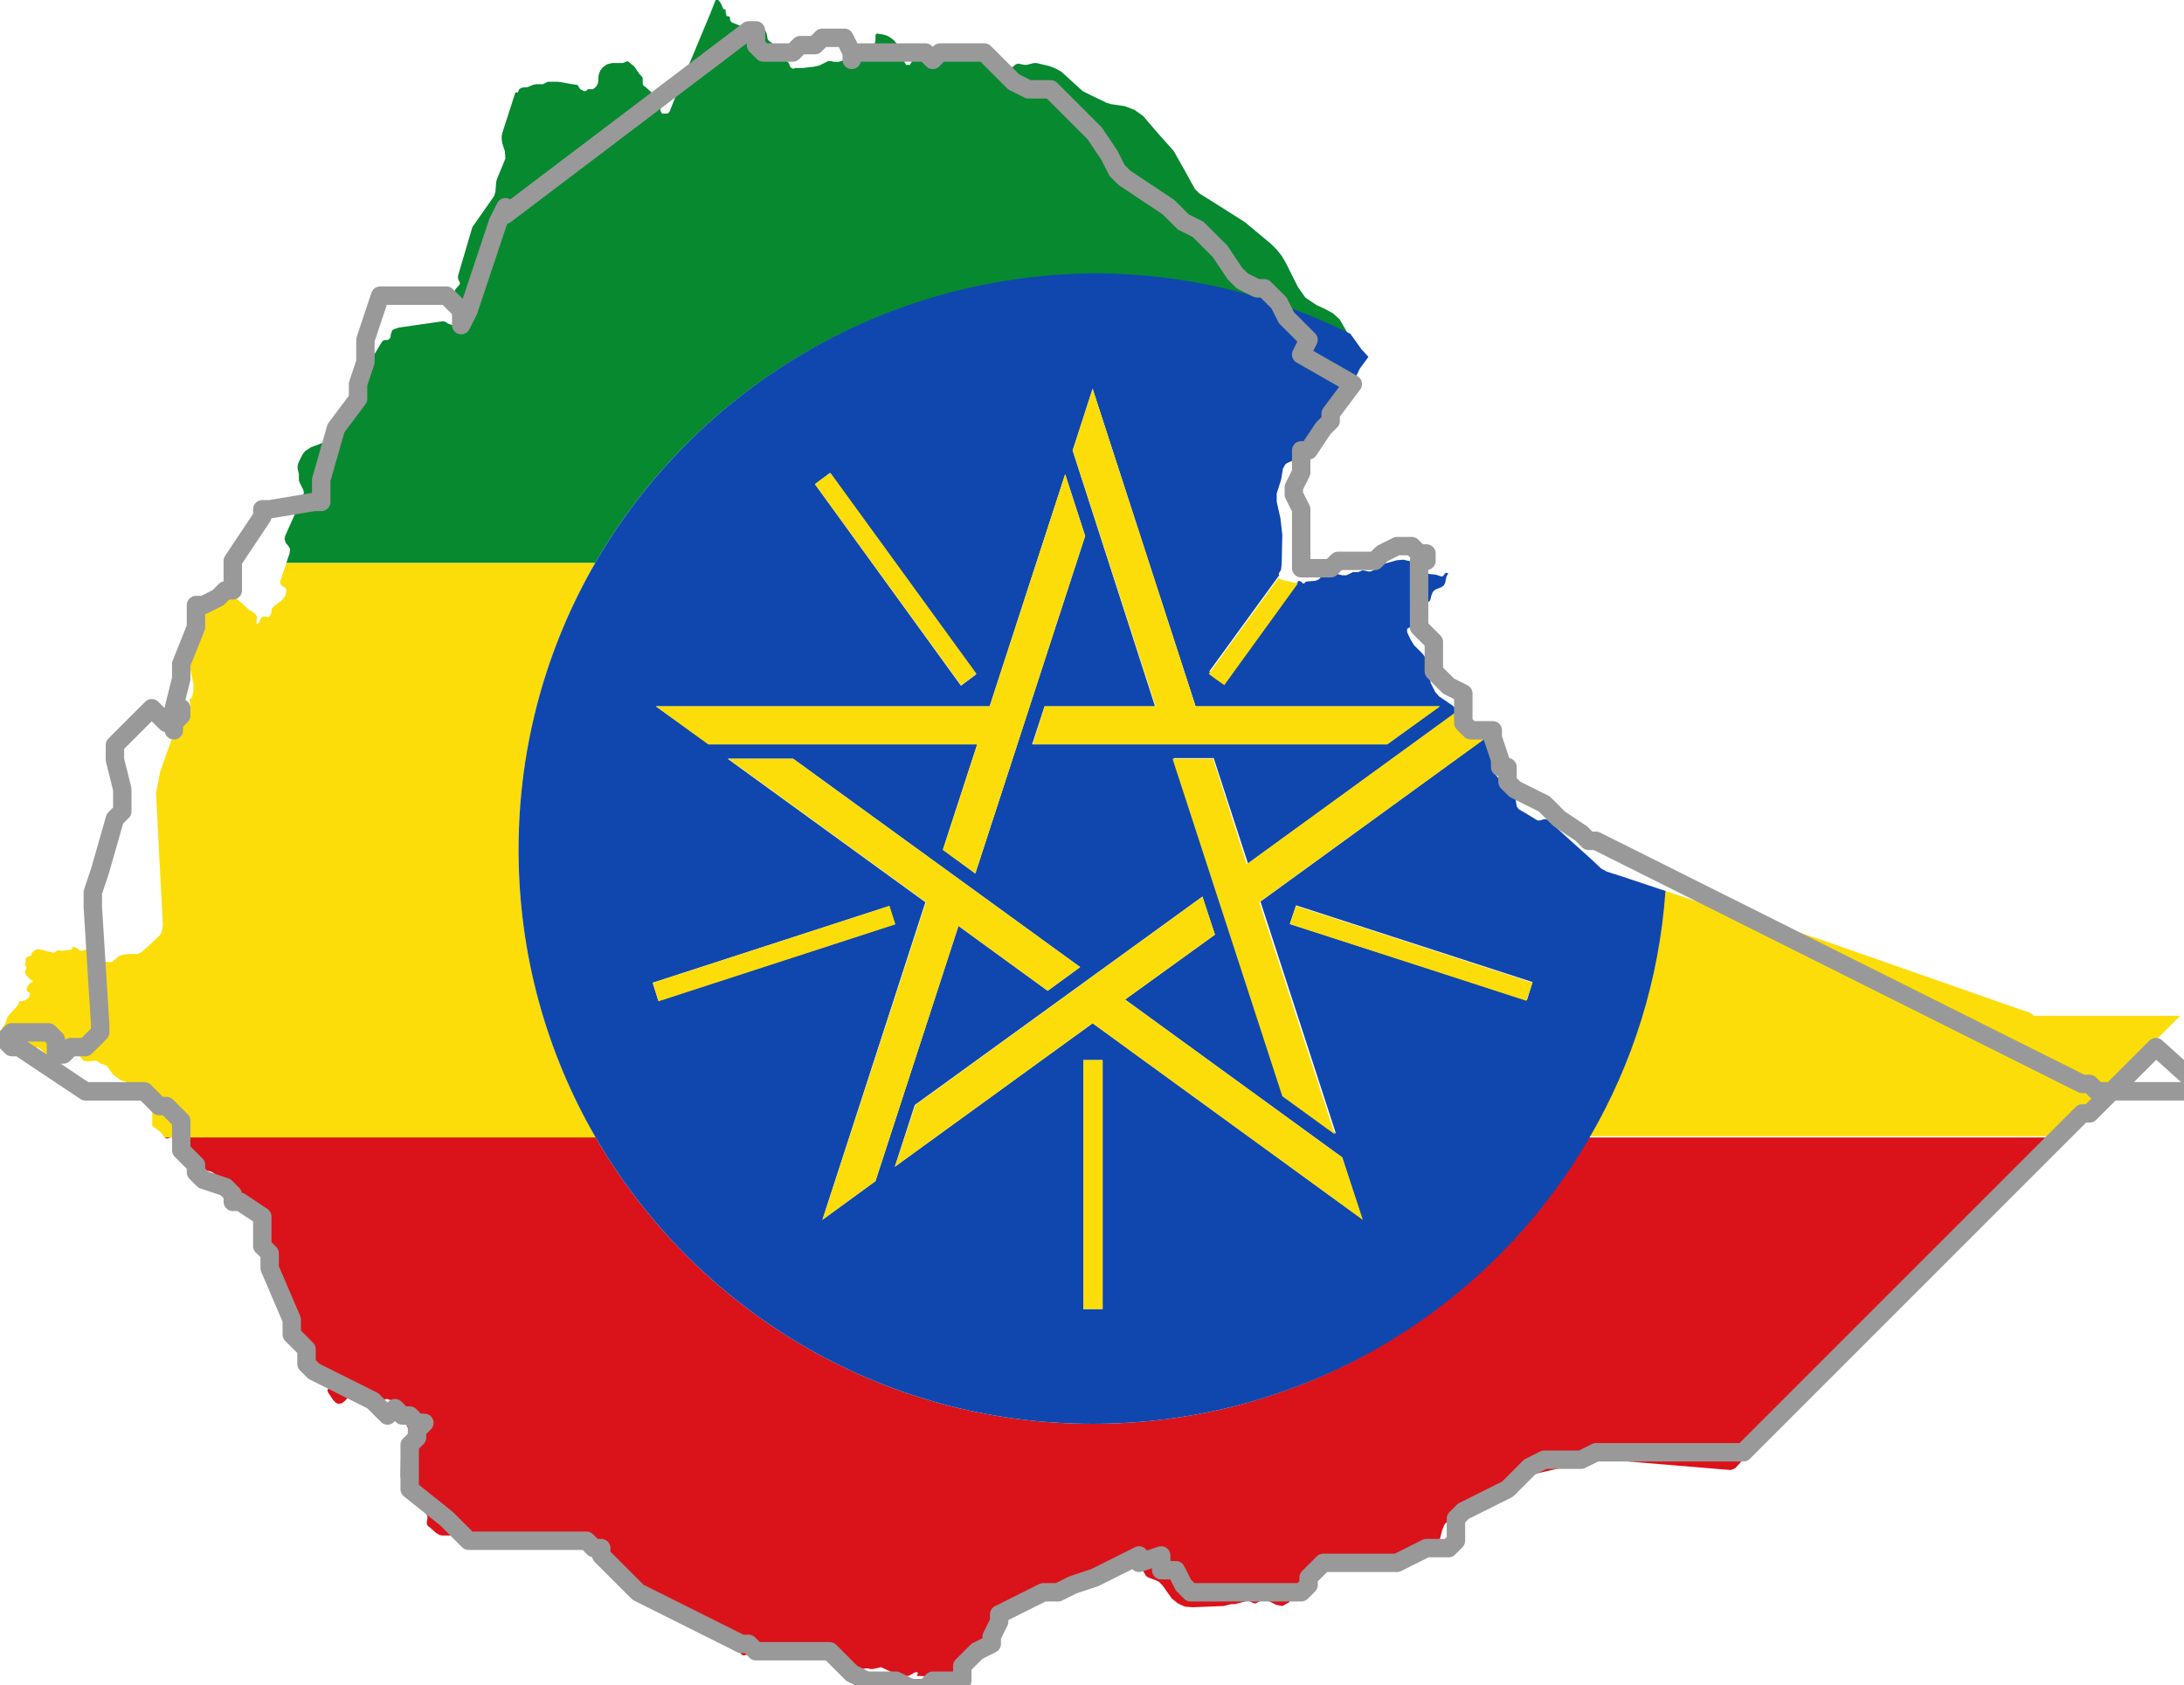 <?xml version="1.0" encoding="utf-8"?>

<svg version="1.2" baseProfile="tiny" xmlns="http://www.w3.org/2000/svg" xmlns:xlink="http://www.w3.org/1999/xlink" x="0px"
	 y="0px" viewBox="244.9 162.8 350 270.1" xml:space="preserve">

<g id="Ethiopia">
	<g>
		<path fill="#DA121A" d="M420,391c-34.1,0-63.8-18.5-79.7-46h-67.9l0.3,0.2l0.2,0.4l0.1,0.5v1l0.1,0.5l0.2,0.2l0.2,0.1l0.1,0.1
			l0.2,0.3l1,0.7l0.1,0.1l0.1,0.4l0.2,0.1l0.2,0.1l0.1,0.1l3.3,0.8l1.5,1l0.2,0.3l0.2,0.4l0.1,0.4l0,0.5l0,0.1l-0.2,0.2l-0.1,0
			l0,0.1l0.1,0.2l0,0.1l0.2,1l0.3,0.2l0.4,0.1h1l0.5,0.1l0.4,0.2l1.6,1l0.1,0.3l0.1,0.4l0.3,0.3l0.2,0.1l0.2,1l0.2,0.9l0.5,1.3
			l0.2,1.3l0.2,0.5l0.9,1.6l0.1,0.6l0,1.4l0.1,0.5l0.8,1.4l0.4,1.1l0.4,0.4l0.4,0.4l0.4,0.5l0.2,0.5l0.2,1.5l-0.2,0.5l-0.1,0.3
			l0,0.3l0.1,0.3l0.4,0.4l0.1,0.3l-0.1,0.3l-0.1,0.3l0,0.3l0,0.3l0.2,0.5l1.9,2.7l0.3,0.6l0.2,1.4l0.2,0.4l1,0.8l1.9,1.1l0.9,0.7
			l0.2,0.5l0.1,0.3l-0.1,0.3l-0.2,0.2l-0.2,0.2l0,0.3l0.1,0.2l0.8,1.2l0.4,0.4l0.4,0.2l0.6-0.1l0.5-0.4l0.9-1l0.5-0.3l0.4-0.1h0.5
			l0.5,0.1l0.4,0.1l0.5,0.3l1,0.8l0.6,0.2l0.6-0.1l0.4-0.2l0.4-0.1l0.6,0.2l1.5,0.9l1.3,0.5l0.1,0.2l-0.6,0.9l-0.2,0.5v0l0.1,0.4
			l0.5,0.9l0.2,0.6l0,0.5l-0.2,0.5l-0.9,1.1l-0.1,0.3l-0.1,4.9l0.2,1.1l0.6,1l1.1,1.1l2.1,2.3l0,0.4l0.3,0.5l0,0.4l-0.1,0.5l0,0.4
			l0.2,0.3l0.4,0.3l0.9,0.8l0.5,0.3l0.5,0.1l3.5,0l0.8-0.1h0.2l0.2,0.1l0.4,0.2l0.3,0l4.3-0.1l3.7-0.1l0.2,0l0.3,0.2l0.2,0.1l4.5,0
			l1.4,0.4l1.7,0.8l1,0.2l0.2,0.2l0.4,0.6l0.2,0.1l0.5,0l0.2,0l0.2,0.2l0.1,0.2l0.1,0.5l0.1,0.1l0.1,0h0.1l0.1,0l1.3,0.8l2.3,1.5
			l2.3,1.5l2.7,1.7l1.9,1.2l2.1,1.4l2.4,1.5l2.2,1.4l2.3,1.5l0.7,0.5l0.4,0.4l0.6,0.9l0.4,0.4l0.3,0.2l0.7,0.2l0.5,0.5l0.3,0
			l0.7-0.2l0.7-0.1l2.5,0.3l2.5,0.3l1.3-0.1l1.2-0.5l0-0.1l0-0.2l0-0.2l0.2-0.1l0.1,0.1l0.4,0.4l0.2,0.2l0,0.2l0.1,0.1l0.3,0.1
			l0.3,0l0.1,0l0.3-0.1l0,0.1l0,0.1l0.1,0.1l1.4,0.1l0-0.2l0-0.3l0-0.2l0.6,0.8l0.4,0.4l0.4,0.2l2.3,0.6l1.7,0.5l0.6,0l1-0.2l0.4,0
			l0.4,0.1h0.4l1.3-0.3l0.2,0.1l2.4,1.1l0.9,0.2l0.9,0l1.1-0.6l0.3,0l0.1,0.2l-0.2,0.4l2.9,0.1l0.7,0.2l0.2,0.3l0.1,0.3l0.2,0.3
			l0.4,0.2l0.7,0l0.4-0.6l0.5-1.6l0.6-0.7l1.5-1.4l1.8-1.7l0.4-0.6l0.4-0.7l0.6-1.7l0.5-1.2l0.5-0.6l2-1l2-1l2.3-1.1l1.1-0.5
			l0.1-0.1l0-0.1l0-0.1l0.2,0l0.1,0l0.1,0h0.1l2.4-0.8l1.8-0.6l0.1-0.1l0.1-0.4l0.1-0.1l3-1.2l2.5-0.9l1.9-0.7l1.5-1l0.5,0.7
			l1.4,0.9l0.6,0.7l0.4,0.7l0.2,0.2l0.4,0.2l1.1,0.4l0.4,0.2l0.6,0.6l1.5,2.1l1,0.8l1.1,0.5l1.2,0.1l2.4-0.1l2.6-0.1l1.2-0.3l0.6,0
			l1.9-0.5l0.4,0l0.6,0.3l0.3,0.1l0.3-0.1l1-0.6l1.1,0.4l1,0.5l1,0.2l1.1-0.6l0.3-0.5l0.3-0.3l0.1-0.3l0-0.7l0.2-0.5l0.4-0.4l1.6-1
			l1.3-1l0.8-0.4l0.8-0.2l2,0l1.8,0l2.7-0.5l3.6-0.6l3.5-0.6l1.7-0.3l1-0.4l0.9-0.6l0.7-0.8l0.4-0.8l0.4-1.6l0.3-0.8l0.2-0.3
			l0.2-0.2l1.8-1.4l2-1.6l2.7-1.3l2.7-1.3l2.6-1.2l1.6-0.8l2.6-0.6l1.8-0.4l2.3-0.5l0.7-0.2l2-0.7l0.9-0.2l1.4,0.1l1.2,0.1l1.2,0.1
			l1.2,0.1l1.2,0.1l1.2,0.1l1.2,0.1l1.2,0.1l1.2,0.1l1.2,0.1l1.2,0.1l1.2,0.1l1.2,0.1l1.2,0.1l1.2,0.1l1.2,0.1l1.2,0.1l1.3,0.1
			l0.7-0.3l1.8-2l1.3-1.5l2.5-2.7l2.5-2.7l2.5-2.7l2.5-2.7l2.5-2.7l2.5-2.7l2.5-2.7l2.5-2.7l1.4-1.5l1.4-1.5l1.4-1.5l1.4-1.5
			l1.4-1.5l1.4-1.5l1.4-1.5l1.4-1.5l1.5-1.4l0.5-0.5l1-1l1-1l0.5-0.5l1.1-1.1l1.1-1.1l1.1-1.1l1.1-1.1l1.1-1.1l1.1-1.1l1.1-1.1
			l1.1-1.1l1.1-1.1l1.1-1.1l0.5-0.5h-75.3C483.8,372.5,454.1,391,420,391z"/>
		<polygon fill="#DA121A" points="271.6,345.3 272,345.2 272.4,345 271.2,345 		"/>
		<path fill="#FCDD09" d="M570.2,325.1l-1.5-0.5l-2-0.7l-2-0.7l-2-0.7l-2-0.7l-2-0.7l-2-0.7l-2-0.7l-2-0.7l-2-0.7l-2-0.7l-2-0.7
			l-2-0.7l-2-0.7l-2-0.7l-2-0.7l-2-0.7l-2.1-0.7l-2.1-0.7l-2.1-0.7l-2.1-0.7l-2.1-0.7L525,310l-2.1-0.7l-2.1-0.7l-2.1-0.7l-2.1-0.7
			l-2.1-0.7l-2.1-0.7l-0.9-0.3c-1,14.3-5.3,27.6-12.1,39.4H575l0.6-0.6l1.1-1.1l1.1-1.1l1.1-1.1l1.1-1.1l1.1-1.1l1.1-1.1l1.1-1.1
			l1.1-1.1l1.1-1.1l1.1-1.1l1.1-1.1l1.1-1.1l1.1-1.1l1.1-1.1l1.1-1.1l1.1-1.1l1.1-1.1h-23.4L570.2,325.1z"/>
		<path fill="#FCDD09" d="M328,299c0-16.8,4.5-32.5,12.3-46h-49.5l-1,3l0,0.3l0.2,0.3l0.7,0.5l0.1,0.4l-0.2,0.8l-0.4,0.6l-1.3,1
			l-0.4,0.4l-0.1,0.3v0.3l-0.1,0.4l-0.3,0.4l-0.3,0l-0.3-0.1l-0.4,0l-0.3,0.3l-0.3,0.7l-0.2,0.2l-0.2-0.1l0-0.3l0.1-0.7l-0.2-0.4
			l-0.3-0.3l-0.7-0.4l-2.8-2.5l-0.3-0.1l-0.4,0.1l-2.8,1.9l-0.4,0.4l-0.4,0.5l-0.9,1.7l-2,2.8l-0.2,0.8l0.1,1l1.1,5.2l0,1.1l-0.2,1
			l-0.1,0.1l-0.2,0.2l-0.1,0.1l0,0.3l0.1,0.6l0,0.3l-0.5,0.8l-1.4,1.3l-2.9,8.2l-0.7,3.5l0.1,1.8l1,19.4l-0.2,1.1l-0.3,0.5l-0.5,0.5
			l-2.3,2.1l-0.5,0.3l-0.4,0.1h-1.3l-0.8,0.1l-0.4,0.1L264,316l-0.2,0.2l-1,0.8l-0.1,0l-0.3,0l-1.1-0.1l-0.6-0.6l-0.5-0.8l-0.7-0.6
			l-0.5-0.1l-0.3,0.1l-0.3,0.2l-0.4,0.1l-0.4-0.1l-0.3-0.3l-0.4-0.2l-0.5,0l0.1,0.2l0,0.1l-0.2,0.1l-1.6,0.2l-0.3-0.1l-0.2,0
			l-0.2,0.1l-0.3,0.2l-0.2,0.1l-2.5-0.6l-0.4,0.1l-0.7,0.6l0,0.1l0.1,0.1l-0.2,0.2l-0.4,0.1l-0.3,0.2l-0.1,0.2l0,0.2v0.4l0,0.1
			l-0.1,0.2l0,0.1l0,0.1l0.2,0.1l0,0.1l0,0.3l-0.2,0.4l0,0.2l0.1,0.3l0.2,0.2l0.2,0.2l0.2,0.3l0.2,0.1l0.3,0.1l0,0.3l-0.2,0.1
			l-0.2,0.1l-0.2,0.2l-0.2,0.3l-0.1,0.2l0,0.2l0,0.3l0.1,0.1l0.3,0.2l0.1,0.1l-0.1,0.5l-0.2,0.3l-0.3,0.2l-0.4,0.2l-0.7,0.1
			l-0.1,0.1l0,0.2l-0.1,0.2l-0.1,0.2l-1.3,1.4l-0.3,0.4l-0.1,0.2l-0.1,0.5l-0.1,0.2l-0.1,0.1l-0.1,0.3l-0.3,0.3l-0.1,0.3l0.6,1.6
			l0.2,0.4l0.4,0.2l0.1,0.2l0.1,0.2l0.1,0.1l0.2,0.1l0.6,0.1l0.5,0.2l0.3,0l0.1-0.2l0.1-0.1l0.8-0.2l0.2,0l0.7,0.3l0.8,0.1l0.2,0.1
			l0.4,0.3l0.4,0.4l0.4,0.4l1.3,0.3l0.3,0l0.6-0.4l0.2-0.1l1-0.2l0.6,0l0.4,0.1l0.2,0.2l0.4,0.1l0.2,0.1l0.2,0.2l0.3,0.4l0.2,0.2
			l0.5,0.1l1.5-0.1l0.2,0.1l0.6,0.4l0.7,0.2l0.2,0.1l0.3,0.4l0.7,1l1.2,0.9l0.2,0.1l0.5,0.1l0.2,0.1l0.7,0.4l2.9,3l0.4,0.6l0.2,0.8
			l0,2.2l0.1,0.1l0.1,0.1l1.1,0.8l0.6,0.8l0.1,0.1h1.2l0,0l0,0h67.9C332.5,331.5,328,315.8,328,299z"/>
		<path fill="#078930" d="M420,207c14.8,0,28.8,3.5,41.2,9.7l-0.1-0.1l-1.5-2.6l-1.1-1l-1.3-0.7l-1.3-0.6l-1.8-1.2l-1.2-1.7L451,205
			l-0.7-1.2l-0.8-1l-0.9-0.9l-1.8-1.5l-2.4-2l-4.1-2.6l-3.2-2l-0.7-0.7l-1.6-2.9l-1.8-3.2l-2.5-2.8l-2.4-2.8l-1.4-1l-1.6-0.6
			l-2.1-0.3l-0.7-0.2l-2.5-1.2l-1.4-0.7l-3.4-3.1l-0.9-0.5l-1-0.4l-2.1-0.5l-0.4,0l-1.2,0.3l-0.3,0l-1-0.2l-0.4,0.1l-0.7,0.6
			l-0.5,0.1l-0.4-0.1l-0.4-0.2l-1.2-1.1l-0.6-0.4l-0.7-0.2l-0.7,0L401,172l-0.6-0.1l-1.2-0.4l-0.1-0.1l-0.1-0.1l-0.5-0.6l-0.4-0.3
			l-0.5-0.3h-0.4l-0.2,0.5l-0.4,0.6l-0.9,0.5l-1.9,0.5l-0.4,0l-1.3-0.2l-0.6,0.1l-0.3,0.3l-0.5,0.8l-0.6,0l-0.5-0.9l-0.7-2l-0.3-0.5
			l-0.4-0.5l-0.5-0.4l-0.5-0.3l-0.2-0.1l-0.7-0.2l-0.8-0.1l0-0.1l-0.3,0.3l0,0.4l0,0.5l-0.1,0.4l-0.3,0.4l-0.5,0.3l-1,0.5l-0.8,0.7
			l-0.4,0.3l-1,0.1l-1.4,0.6l-0.4,0.1l-0.4,0l-0.4,0l-0.4-0.1l-0.5,0l-1.4,0.7l-0.9,0.2l-1.8,0.2l-1.2,0l-0.2,0.1l-0.2,0l-0.3-0.2
			l-0.1-0.2l-0.2-0.5l-0.2-0.2l-1.2-0.7l-0.4-0.3l-0.3-0.4L369,171l-0.2-0.9l-0.1-0.3l-0.2-0.2l-0.3-0.2l-0.2-0.2l-0.1-0.2l-0.1-0.7
			l-0.2-0.5l-0.2-0.3l-0.4-0.2l-0.6,0l-1.3,0.2l-0.4-0.1l-2.5-1l-0.2-0.2l-0.1-0.2l0-0.2l0-0.2l-0.2-0.2l-0.3,0l-0.1-0.1l0-0.2
			l-0.1-0.2l0-0.1l0-0.3l0-0.1l-0.1-0.1l-0.2,0l-0.1-0.1l-0.4-0.9l-0.3-0.4l-0.4-0.4l-0.9,2.3l-1.5,3.6l-1.5,3.6l-1.5,3.5l-1.3,3.2
			l-0.8,2l-0.3,0.3L351,181l-0.2-0.3l-0.1-0.4l0-0.6l-0.1-0.2l-0.2-0.2l-0.2-0.1l-0.2-0.1l-0.3-0.1l-0.1-0.3l-0.1-0.6l-0.2-0.5
			l-0.1-0.1l-0.9-0.8l-0.3-0.2l-0.1-0.3l0-0.5l0-0.4l-0.1-0.2l-0.4-0.4l-0.9-1.3l-0.4-0.3l-0.6-0.5l-0.3,0.1l-0.5,0.2l-1.7,0
			l-0.8,0.2l-0.7,0.5l-0.4,0.5l-0.2,0.5l-0.1,0.5l0,0.6l-0.1,0.5l-0.2,0.4l-0.3,0.3l-0.3,0.2l-0.2,0l-0.4,0l-0.2,0l-0.3,0.3l-0.1,0
			l-0.2,0l-0.2-0.1l-0.2-0.1l-0.2-0.1l-0.4-0.6l-0.1-0.1l-0.8-0.1L335,176l-0.7-0.1h-1.6l-0.2,0.1l-0.4,0.2l-0.2,0.1h-1.1l-0.5,0.1
			l-0.7,0.3l-0.3,0.1l-0.5,0l-0.4,0.1l-0.3,0.2l-0.2,0.5l-0.4,0l-2.1,6.5l-0.1,0.5l0,0.6l0.1,0.6l0.4,1.2l0.1,1.2l-1.4,3.4l-0.1,0.5
			l-0.1,1.4l-0.2,0.7l-3.5,5l-2.3,7.8l0,0.5l0.2,0.4l0.1,0.2l0,0.2l-0.2,0.3l-0.3,0.3l-0.3,0.4l0,0.5l0.6,0.9l0.1,0.4v0.6l-0.5,2.6
			l-0.2,0.5l-0.4,0.1l-0.6-0.2l-0.2-0.1l-0.1-0.1l-0.2-0.1l-0.3-0.1l-0.2,0l-7,1l-0.6,0.2l-0.4,0.2l-0.1,0.1v0.1l-0.2,0.6l0,0.3
			l-0.1,0.2l-0.2,0.2l-0.2,0.1l-0.5,0l-0.2,0.1l-0.2,0.2l-4.4,7.3l-0.2,0.7l-0.1,0.7l-0.1,0.3l-0.2,0.3l-0.2,0.2l-0.5,0.3l-0.2,0.2
			l-0.2,0.3l-0.4,1l-0.2,1.3l-0.2,0.6l-0.5,0.5l-0.9,0.5l-0.2,0.2l-0.1,0.2l0,0.5l0,0.2l-0.7,0.8l-2.1,0.8l-0.9,0.6l-0.4,0.5
			l-0.3,0.6l-0.3,0.6l-0.2,0.6l0,0.5l0.2,0.9l0,1l0.2,0.5l0.5,1l0.1,0.4l-0.1,0.5l-2.9,6.5l-0.1,0.5l0.2,0.6l0.4,0.5l0.3,0.5
			l-0.1,0.7l-0.5,1.5h49.5C356.2,225.5,385.9,207,420,207z"/>
		<path fill="#0F47AF" d="M340.3,253c-7.8,13.5-12.3,29.2-12.3,46s4.5,32.5,12.3,46c15.9,27.5,45.6,46,79.7,46
			c34.1,0,63.8-18.5,79.7-46c6.8-11.7,11.1-25.1,12.1-39.4l-1.2-0.4l-2.1-0.7l-2.1-0.7l-2.1-0.7l-1.9-0.6l-0.9-0.5l-1.6-1.5l-3-2.7
			l-2.1-1.9l-1.8-1.6l-0.3-0.2l-0.4,0l-0.6,0.2l-0.4,0l-1.8-1.1l-1.2-0.7l-0.3-0.4l-0.1-0.4l-0.1-0.8l-0.2-0.4l-0.5-1.1l-0.2-0.2
			l-0.5-0.3l-0.2-0.2l-0.2-0.3L486,288l-0.2-0.2l-0.2-0.1l-0.6-0.2l-0.5-0.6l-0.3-0.9l-0.7-3.8l-0.4-0.8l-0.3-0.2l-35.9,26.1
			l12.1,37.2l-8.4-6.1l-17.6-54.1h6.4l5.5,16.9l33.6-24.4l-0.2-0.3l-0.6-0.6l-2.2-1.5l-0.6-0.7l-0.7-1.4l-0.4-1.5l-0.3-2.2l-0.3-0.6
			l-0.4-0.5l-1.3-1.3l-0.6-1l-0.5-1.1l0-0.5l0.3-0.2l0.5-0.1l0.5-0.3l0.3-0.4l0.2-0.5l0.2-1l0.2-0.6l0.3-0.4l0.8-0.7l0.4-0.4
			l0.1-0.4l0.1-0.4l0.2-0.5l0.4-0.4l1-0.4l0.4-0.3l0.2-0.4l0.2-1l0.3-0.5l-0.4-0.1l-0.2,0.2l-0.2,0.3l-0.3,0.1l-0.3-0.1l-0.6-0.2
			l-1-0.1l-0.5-0.1l-0.4-0.3l-0.6-1.3l-0.4-0.2l-0.6,0l-1.7-0.4l-1.1,0.1l-2.1,0.6l-1.6,1l-0.5,0.2l-0.3,0l-0.4-0.1l-0.5-0.1
			l-0.8,0.3l-0.2,0l-0.4,0l-0.2,0l-0.8,0.4l-0.3,0.1H460l-1.2-0.3l-1.3,0.1l-0.6,0.2l-0.7,0.7l-0.6,0.2l-1.3,0.1l-0.2,0.1l-0.1,0.1
			l-0.1,0.1l-0.2,0l-0.1-0.1l-0.1-0.1l-0.1-0.1l-0.4-0.1l-11.9,16.3l-1.2-0.9v0v0l-1.2-0.9l11.2-15.4l-0.1-0.2l0.4-0.7l0.1-1
			l0.1-4.6l-0.3-2.6l-0.6-2.7l0-1.3l0.7-2.2l0.3-1.8l0.4-0.7l0.3-0.2l0.9-0.4l0.2-0.3l0.1-0.3l0.2-0.1l0.3-0.1l0.3-0.1l0.3-0.3
			l0.3-0.3l2.8-4l0.9-1.7l0.3-0.3l0.6-0.3l0.2-0.3l0.4-0.9l3.1-4.2l0.7-1.5l1.4-1.9l-1.1-1.2l-1.8-2.5c-12.4-6.2-26.4-9.7-41.2-9.7
			C385.9,207,356.2,225.5,340.3,253z M401.2,302.8L396,299l5.5-16.9h-43L350,276h0h0h53.5l12.1-37.2l3.2,9.9L401.2,302.8z
			 M387.4,308l0.9,2.9l-37.9,12.3l-0.9-2.9L387.4,308z M375.5,240.4l1.2-0.9l0,0l0,0l1.2-0.9l23.4,32.3l-1.2,0.9l0,0l0,0l-1.2,0.9
			L375.5,240.4z M376.7,358.3l16.5-50.9l-31.7-23H372l46,33.4l-5.2,3.8l-14.3-10.4l-13.3,40.9L376.7,358.3z M418.5,372.6v-39.9h3.1
			v39.9H418.5z M451.6,310.9l0.5-1.5h0h0l0.5-1.5l37.9,12.3l-0.9,2.9L451.6,310.9z M437.6,306.5l2,6.1L425.2,323l34.8,25.3l3.2,9.9
			L420,326.8l-31.7,23l3.2-9.9L437.6,306.5z M436.5,276h39.1l-8.4,6.1h-56.9l2-6.1h17.7L416.8,235l3.2-9.9L436.5,276z"/>

			<line fill="none" stroke="#FCDD09" stroke-width="0" stroke-linecap="round" stroke-linejoin="round" x1="350" y1="276" x2="350" y2="276"/>
		<polygon fill="#FCDD09" points="398.5,311.2 412.8,321.6 418,317.8 372,284.4 361.6,284.4 393.3,307.4 376.7,358.3 385.2,352.1
			"/>
		<polygon fill="#FCDD09" points="439.3,284.4 432.8,284.4 450.4,338.5 458.8,344.6 446.7,307.4 482.7,281.3 482.1,281.1
			481.1,280.9 480.2,280.5 479.5,279.9 479.1,278.8 478.9,278 478.6,277.3 478.4,276.8 444.7,301.3 		"/>
		<polygon fill="#FCDD09" points="388.3,349.8 420,326.8 463.3,358.3 460,348.3 425.2,323 439.6,312.6 437.6,306.5 391.6,339.9
			"/>
		<polygon fill="#FCDD09" points="416.8,235 430.1,276 412.3,276 410.4,282.1 467.2,282.1 475.7,276 436.5,276 420,225.1 		"/>
		<polygon fill="#FCDD09" points="403.5,276 350,276 358.4,282.1 401.5,282.1 396,299 401.2,302.8 418.8,248.7 415.6,238.8 		"/>

			<line fill="none" stroke="#000000" stroke-width="0" stroke-linecap="round" stroke-linejoin="round" x1="400.2" y1="271.7" x2="400.2" y2="271.7"/>

			<line fill="none" stroke="#000000" stroke-width="0" stroke-linecap="round" stroke-linejoin="round" x1="376.7" y1="239.5" x2="376.7" y2="239.5"/>

			<line fill="none" stroke="#000000" stroke-width="0" stroke-linecap="round" stroke-linejoin="round" x1="452.1" y1="309.4" x2="452.1" y2="309.4"/>

			<line fill="none" stroke="#000000" stroke-width="0" stroke-linecap="round" stroke-linejoin="round" x1="439.8" y1="271.7" x2="439.8" y2="271.7"/>
		<polygon fill="#FCDD09" points="439.8,271.7 441.1,272.6 452.9,256.3 450.6,255.8 450,255.6 449.8,255.4 438.6,270.8 		"/>
		<rect x="418.5" y="332.7" fill="#FCDD09" width="3.1" height="39.9"/>
		<polygon fill="#FCDD09" points="400.2,271.7 401.4,270.8 378,238.6 376.7,239.5 375.5,240.4 398.9,272.6 		"/>

			<rect x="349" y="314.1" transform="matrix(0.951 -0.309 0.309 0.951 -79.462 129.46)" fill="#FCDD09" width="39.9" height="3.1"/>
		<polygon fill="#FCDD09" points="490.5,320.3 452.6,308 452.1,309.4 451.6,310.9 489.5,323.2 		"/>
	</g>
	<g transform="matrix(11.808,0,0,11.808,11.808,23.616)">
		<path vector-effect="none" fill="none" stroke="#999999" stroke-width="0.25" stroke-linecap="round" stroke-linejoin="round" d="
			M29.9,12.2L29.9,12.2l0.1,0l0,0l0,0l0,0l0,0l0,0.1l0,0l0,0l0,0l0,0l0,0l0,0.1l0,0l0,0l0,0l0.1,0.1l0,0l0,0l0,0l0,0l0,0l0,0l0.1,0
			l0.2,0l0.1,0l0.1-0.1l0,0l0,0l0,0l0,0l0,0l0.1,0l0.1,0l0,0l0.1-0.1l0.1,0l0,0l0,0l0,0l0,0l0,0l0,0l0,0l0.1,0l0.1,0l0,0l0,0l0,0
			l0,0l0,0l0.1,0.2l0,0.1l0,0l0-0.1l0,0l0,0l0.1,0l0,0l0.2,0l0.1,0l0,0l0,0h0l0,0l0,0l0,0l0,0l0,0l0.1,0l0.1,0l0.1,0l0.1,0l0.1,0
			l0.1,0l0.1,0.1l0,0l0,0l0,0l0.1-0.1l0,0l0.1,0l0,0l0.1,0l0,0l0.2,0l0.1,0l0.1,0l0.3,0.3l0.1,0.1l0.2,0.1l0.1,0l0.2,0l0.1,0.1
			l0.1,0.1l0.2,0.2l0.2,0.2l0.2,0.3l0.1,0.2l0.1,0.1l0.3,0.2l0.3,0.2l0.2,0.2l0.2,0.1l0.1,0.1l0.1,0.1l0.1,0.1l0.2,0.3l0.1,0.1
			l0.2,0.1l0.1,0l0.1,0.1l0.1,0.1l0.1,0.2l0.2,0.2l0.1,0.1l-0.1,0.2L38.1,17l-0.3,0.4l0,0.1l0,0l0,0l0,0l-0.1,0.1l-0.2,0.3l0,0l0,0
			l0,0l0,0l0,0l0,0l0,0l-0.1,0l0,0l0,0.1l0,0.2l-0.1,0.2l0,0.1l0.1,0.2l0,0.2l0,0.4l0,0.1l0,0.1l0,0l0,0l0.2,0l0,0l0,0l0,0l0,0l0,0
			l0,0l0,0l0.1,0l0.1,0l0.1-0.1l0.1,0l0.1,0l0.1,0h0l0,0l0.1,0l0,0l0,0l0,0l0.1,0l0,0l0,0l0,0l0,0l0.1-0.1l0.2-0.1l0.1,0l0.1,0l0,0
			l0,0l0.1,0.1l0,0l0,0l0.1,0l0,0l0,0l0,0l0,0l0,0l0,0l0,0l0,0.1l0,0l0,0l-0.1,0l0,0l0,0l0,0l0,0l0,0L39,20.1l0,0l0,0l0,0.1l0,0l0,0
			l0,0l0,0l0,0l0,0l0,0.1l0.1,0.1l0.1,0.1l0,0l0,0.1l0,0.2l0,0.1l0.1,0.1l0.1,0.1l0.2,0.1l0,0l0,0.1l0,0.1l0,0.1l0,0.1l0.1,0.1
			l0.1,0l0.1,0l0.1,0l0,0.1l0.1,0.3l0,0.1l0,0l0.1,0l0,0l0,0l0,0l0,0l0,0l0,0l0,0l0,0.1l0,0l0,0.1l0,0l0,0l0.1,0.1l0.2,0.1l0,0l0,0
			l0,0l0,0l0.2,0.1l0.2,0.2l0.3,0.2l0.1,0.1l0.1,0l0.2,0.1l0.2,0.1l0.2,0.1l0.2,0.1l0.2,0.1l0.2,0.1l0.2,0.1l0.2,0.1l0.2,0.1
			l0.2,0.1l0.2,0.1l0.2,0.1l0.2,0.1l0.2,0.1l0.2,0.1l0.2,0.1l0.2,0.1l0,0l0.2,0.1l0.2,0.1l0.2,0.1l0.2,0.1l0.2,0.1l0.2,0.1l0.2,0.1
			l0.2,0.1l0.2,0.1l0.2,0.1l0.2,0.1l0.2,0.1l0.2,0.1l0.2,0.1l0.2,0.1l0.2,0.1l0.1,0l0.1,0.1h0.2h0.3h0.3h0.3h0.3h0.4h0.3l-0.1,0.1
			l-0.1,0.1l-0.1,0.1L49,26l-0.1,0.1l-0.1,0.1l-0.1,0.1l-0.1,0.1l-0.1,0.1l-0.1,0.1l-0.1,0.1l-0.1,0.1l-0.1,0.1L48,26.9L47.9,27
			l-0.1,0.1l-0.1,0.1l-0.1,0.1l-0.1,0.1l-0.1,0.1l-0.1,0.1l-0.1,0.1l-0.1,0.1l-0.1,0.1L47,27.9L46.9,28l-0.1,0.1l-0.1,0.1l0,0
			l-0.1,0.1l-0.1,0.1l0,0l-0.1,0.1l-0.1,0.1l-0.1,0.1l-0.1,0.1l-0.1,0.1l-0.1,0.1l-0.1,0.1l-0.1,0.1l-0.1,0.1l-0.2,0.2L44.9,30
			l-0.2,0.2l-0.2,0.2l-0.2,0.2l-0.2,0.2l-0.2,0.2l-0.2,0.2l-0.1,0.1l0,0l-0.2,0.2l-0.1,0l-0.1,0l-0.1,0l-0.1,0l-0.1,0l-0.1,0l-0.1,0
			l-0.1,0l-0.1,0l-0.1,0l-0.1,0l-0.1,0l-0.1,0l-0.1,0l-0.1,0l-0.1,0l-0.1,0l-0.1,0l-0.1,0l-0.1,0l-0.2,0.1l-0.1,0l-0.2,0l-0.2,0
			l-0.2,0.1l-0.1,0.1L40.2,32L40,32.1l-0.2,0.1l-0.2,0.1l-0.1,0.1l0,0l0,0l0,0.1l0,0.1l0,0.1l-0.1,0.1l-0.1,0l-0.1,0l-0.1,0L38.7,33
			L38.4,33l-0.2,0l-0.1,0l-0.2,0l-0.1,0l-0.1,0l-0.1,0.1l-0.1,0.1l0,0l0,0l0,0.1l0,0l0,0l0,0l0,0l-0.1,0.1l-0.1,0l-0.1,0l-0.1,0
			l-0.1,0l0,0l0,0l-0.1,0l0,0l-0.2,0l-0.1,0l-0.1,0l-0.2,0l-0.2,0l-0.1,0l-0.1,0l-0.1-0.1l-0.1-0.2l-0.1,0l0,0l-0.1,0l0,0l0,0l0-0.1
			l0-0.1L35.2,33l0-0.1L35,33l-0.2,0.1l-0.2,0.1l-0.3,0.1l0,0l0,0l0,0l-0.2,0.1L34,33.4h0l0,0l0,0l0,0l0,0l0,0l0,0l-0.1,0l-0.2,0.1
			l-0.2,0.1l-0.2,0.1l0,0l0,0.1L33.2,34l0,0.1l0,0l-0.2,0.1l-0.1,0.1l-0.1,0.1l0,0.1l0,0.1l-0.1,0l0,0l0,0l0,0l0,0l-0.1,0l-0.2,0
			l0,0l0,0l0,0l-0.1,0.1l-0.1,0l-0.1,0l-0.2-0.1l0,0l-0.1,0h0l0,0l0,0l-0.1,0l-0.1,0l-0.1,0l-0.2-0.1l0,0l0,0L31,34.2l0,0l0,0l0,0
			l-0.1,0l0,0l0,0l0,0l0,0l0,0l0,0l0,0l0,0l0,0l0,0l0,0l0,0l0,0l0,0l0,0l0,0l-0.1,0l-0.1,0l-0.2,0l-0.2,0l-0.1,0l-0.1,0l0,0l0,0
			l-0.1,0l0,0l0,0l-0.1-0.1l0,0l-0.1,0l-0.2-0.1l-0.2-0.1l-0.2-0.1l-0.2-0.1l-0.2-0.1l-0.2-0.1l-0.2-0.1L28,33l-0.1-0.1l0,0h0l0,0
			l0,0l0,0l0,0l0,0l0,0l0,0l0,0l0-0.1l0,0l-0.1,0l-0.1-0.1l-0.1,0l-0.4,0l0,0l0,0l0,0l-0.3,0l-0.4,0l0,0l0,0l0,0h0l-0.1,0l-0.3,0
			l0,0l0,0l-0.1-0.1l0,0l0,0l0,0l0,0l0,0l0,0l0,0l-0.2-0.2L25.3,32l0-0.1l0-0.1l0,0l0-0.4l0,0l0.1-0.1l0,0l0,0l0,0l0,0l0-0.1l0,0v0
			l0,0l0.1-0.1l0,0l-0.1,0l-0.1-0.1l-0.1,0l0,0l0,0l0,0l0,0l-0.1-0.1l0,0l0,0l0,0h0l0,0l0,0l-0.1,0.1l0,0l0,0l0,0l0,0l-0.1-0.1l0,0
			l0,0l0,0l0,0l0,0l0,0l0,0l0,0l0,0l-0.1-0.1L24,30.4l-0.1-0.1l0,0l0-0.1l0-0.1l-0.2-0.2l0,0l0,0l0,0l0,0l0,0l0,0l0,0l0,0l0,0l0,0
			l0,0l0-0.1l0,0l0,0l0,0l0,0l0-0.1L23.4,29l0,0l0-0.1l0-0.1l-0.1-0.1l0,0l0-0.1l0-0.1l0-0.1l0-0.1l0,0l0,0l0,0l0,0L23,28.1l0,0l0,0
			h-0.1l0,0l0,0l0-0.1l0,0l0,0l0,0l0,0l0,0l0,0l0,0l0,0l0,0l0,0l-0.1-0.1l-0.3-0.1l0,0l0,0l0,0l0,0l0,0l-0.1-0.1l0,0l0,0l0,0l0,0
			l0,0v-0.1l0,0l0,0l0,0l0,0l0,0l0,0l-0.1-0.1l-0.1-0.1l0,0l0,0l0-0.2l0-0.1l0-0.1l-0.2-0.2l-0.1,0l0,0l0,0l0,0l-0.1-0.1l-0.1-0.1
			l0,0l0,0l-0.1,0l-0.1,0l0,0l-0.1,0l0,0l0,0l0,0l0,0l0,0l0,0l0,0l0,0l-0.1,0l-0.1,0l0,0l0,0l0,0l-0.1,0l0,0l0,0l0,0l0,0l-0.1,0
			l-0.1,0l0,0L20,26l0,0l0,0l0,0l0,0l-0.1,0l0,0l0,0l0,0l0,0l0,0l0,0l-0.1-0.1l0,0l0,0l0,0l0,0l0,0l0,0l0,0l0,0l0.1-0.1l0,0l0,0l0,0
			l0,0l0.1,0l0,0l0,0l0,0l0,0l0,0l0,0l0,0l0,0l0,0l0,0l0,0l0,0l0,0l0,0l0,0l0,0l0,0l0,0l0,0l0,0l0,0l0,0l0,0l0,0l0,0l0,0l0,0l0,0
			l0,0l0,0v0l0,0l0,0l0,0l0,0l0,0l0,0l0,0l0.1,0l0,0l0.2,0l0,0l0,0l0,0l0,0l0,0l0.1,0l0,0l0,0l0,0l0,0l0,0l0,0l0,0l0,0l0,0l0,0l0,0
			l0.1,0.1l0,0.1l0,0.1l0.1,0l0,0l0,0l0.1-0.1l0,0l0,0l0,0l0.1,0h0.1l0,0l0,0l0.2-0.2l0,0l0,0l0-0.1l-0.1-1.6l0-0.2l0.1-0.3l0.2-0.7
			l0.1-0.1l0-0.1l0,0l0,0l0,0l0,0l0,0l0,0l0-0.1l0-0.1l-0.1-0.4l0-0.1l0-0.1l0.2-0.2l0.1-0.1l0,0l0,0l0.2-0.2l0,0l0,0l0.2,0.2l0.1,0
			l0,0l0,0l0,0.1l0,0l0,0l0,0l0-0.1l0,0l0,0l0,0l0,0l0,0l0,0v0l0,0l0,0l0.1-0.1l0,0l0-0.1l0,0l-0.1,0l0,0l0,0l0.1-0.4l0-0.1l0,0l0,0
			l0-0.1l0,0l0.2-0.5l0,0l0,0l0-0.1l0,0l0-0.1l0-0.1l0,0l0,0l0,0l0,0l0,0l0.1,0l0.2-0.1l0.1-0.1l0,0l0,0l0,0l0,0l0.1,0l0,0l0,0
			l0-0.1l0-0.1l0,0l0,0l0,0l0,0l0,0l0,0l0-0.1l0-0.1l0.4-0.6l0,0l0,0l0,0l0,0l0,0l0,0l0,0l0-0.1v0l0,0l0,0l0.1,0l0.6-0.1l0,0l0,0
			l0,0l0,0l0,0l0.1,0l0,0l0,0l0-0.2v0l0,0l0-0.1l0,0l0,0l0,0l0,0l0,0l0,0l0,0l0,0l0.2-0.7l0.3-0.4l0-0.1l0-0.1l0,0l0.1-0.3l0-0.1
			l0-0.1l0,0l0-0.1l0,0l0.2-0.6l0,0l0,0l0,0l0,0l0,0l0,0l0.1,0l0,0h0.1l0,0l0,0l0,0h0.1l0.1,0l0.1,0l0.1,0l0,0l0,0l0,0l0,0l0,0l0,0
			l0,0l0,0l0,0l0,0l0,0l0,0l0,0l0,0l0,0l0,0l0,0l0,0l0,0l0.1,0l0.1,0l0.1,0l0,0l0,0l0,0l0,0l0.1,0.1l0,0l0,0l0,0l0,0l0,0l0,0
			l0.1,0.1l0,0l0,0l0,0.1l0,0l0,0l0,0l0,0l0,0l0,0l0,0.1l0,0l0,0l0,0l0,0l0.1-0.2l0.1-0.3l0.1-0.3l0.1-0.3l0.1-0.3l0.1-0.2l0,0l0,0
			l0,0.1l0,0l0,0l0,0l0,0l0,0l0,0l0,0l0,0l0,0l0,0l0,0l0,0l0,0l0,0l0,0L29.9,12.2"/>
	</g>
</g>

</svg>
